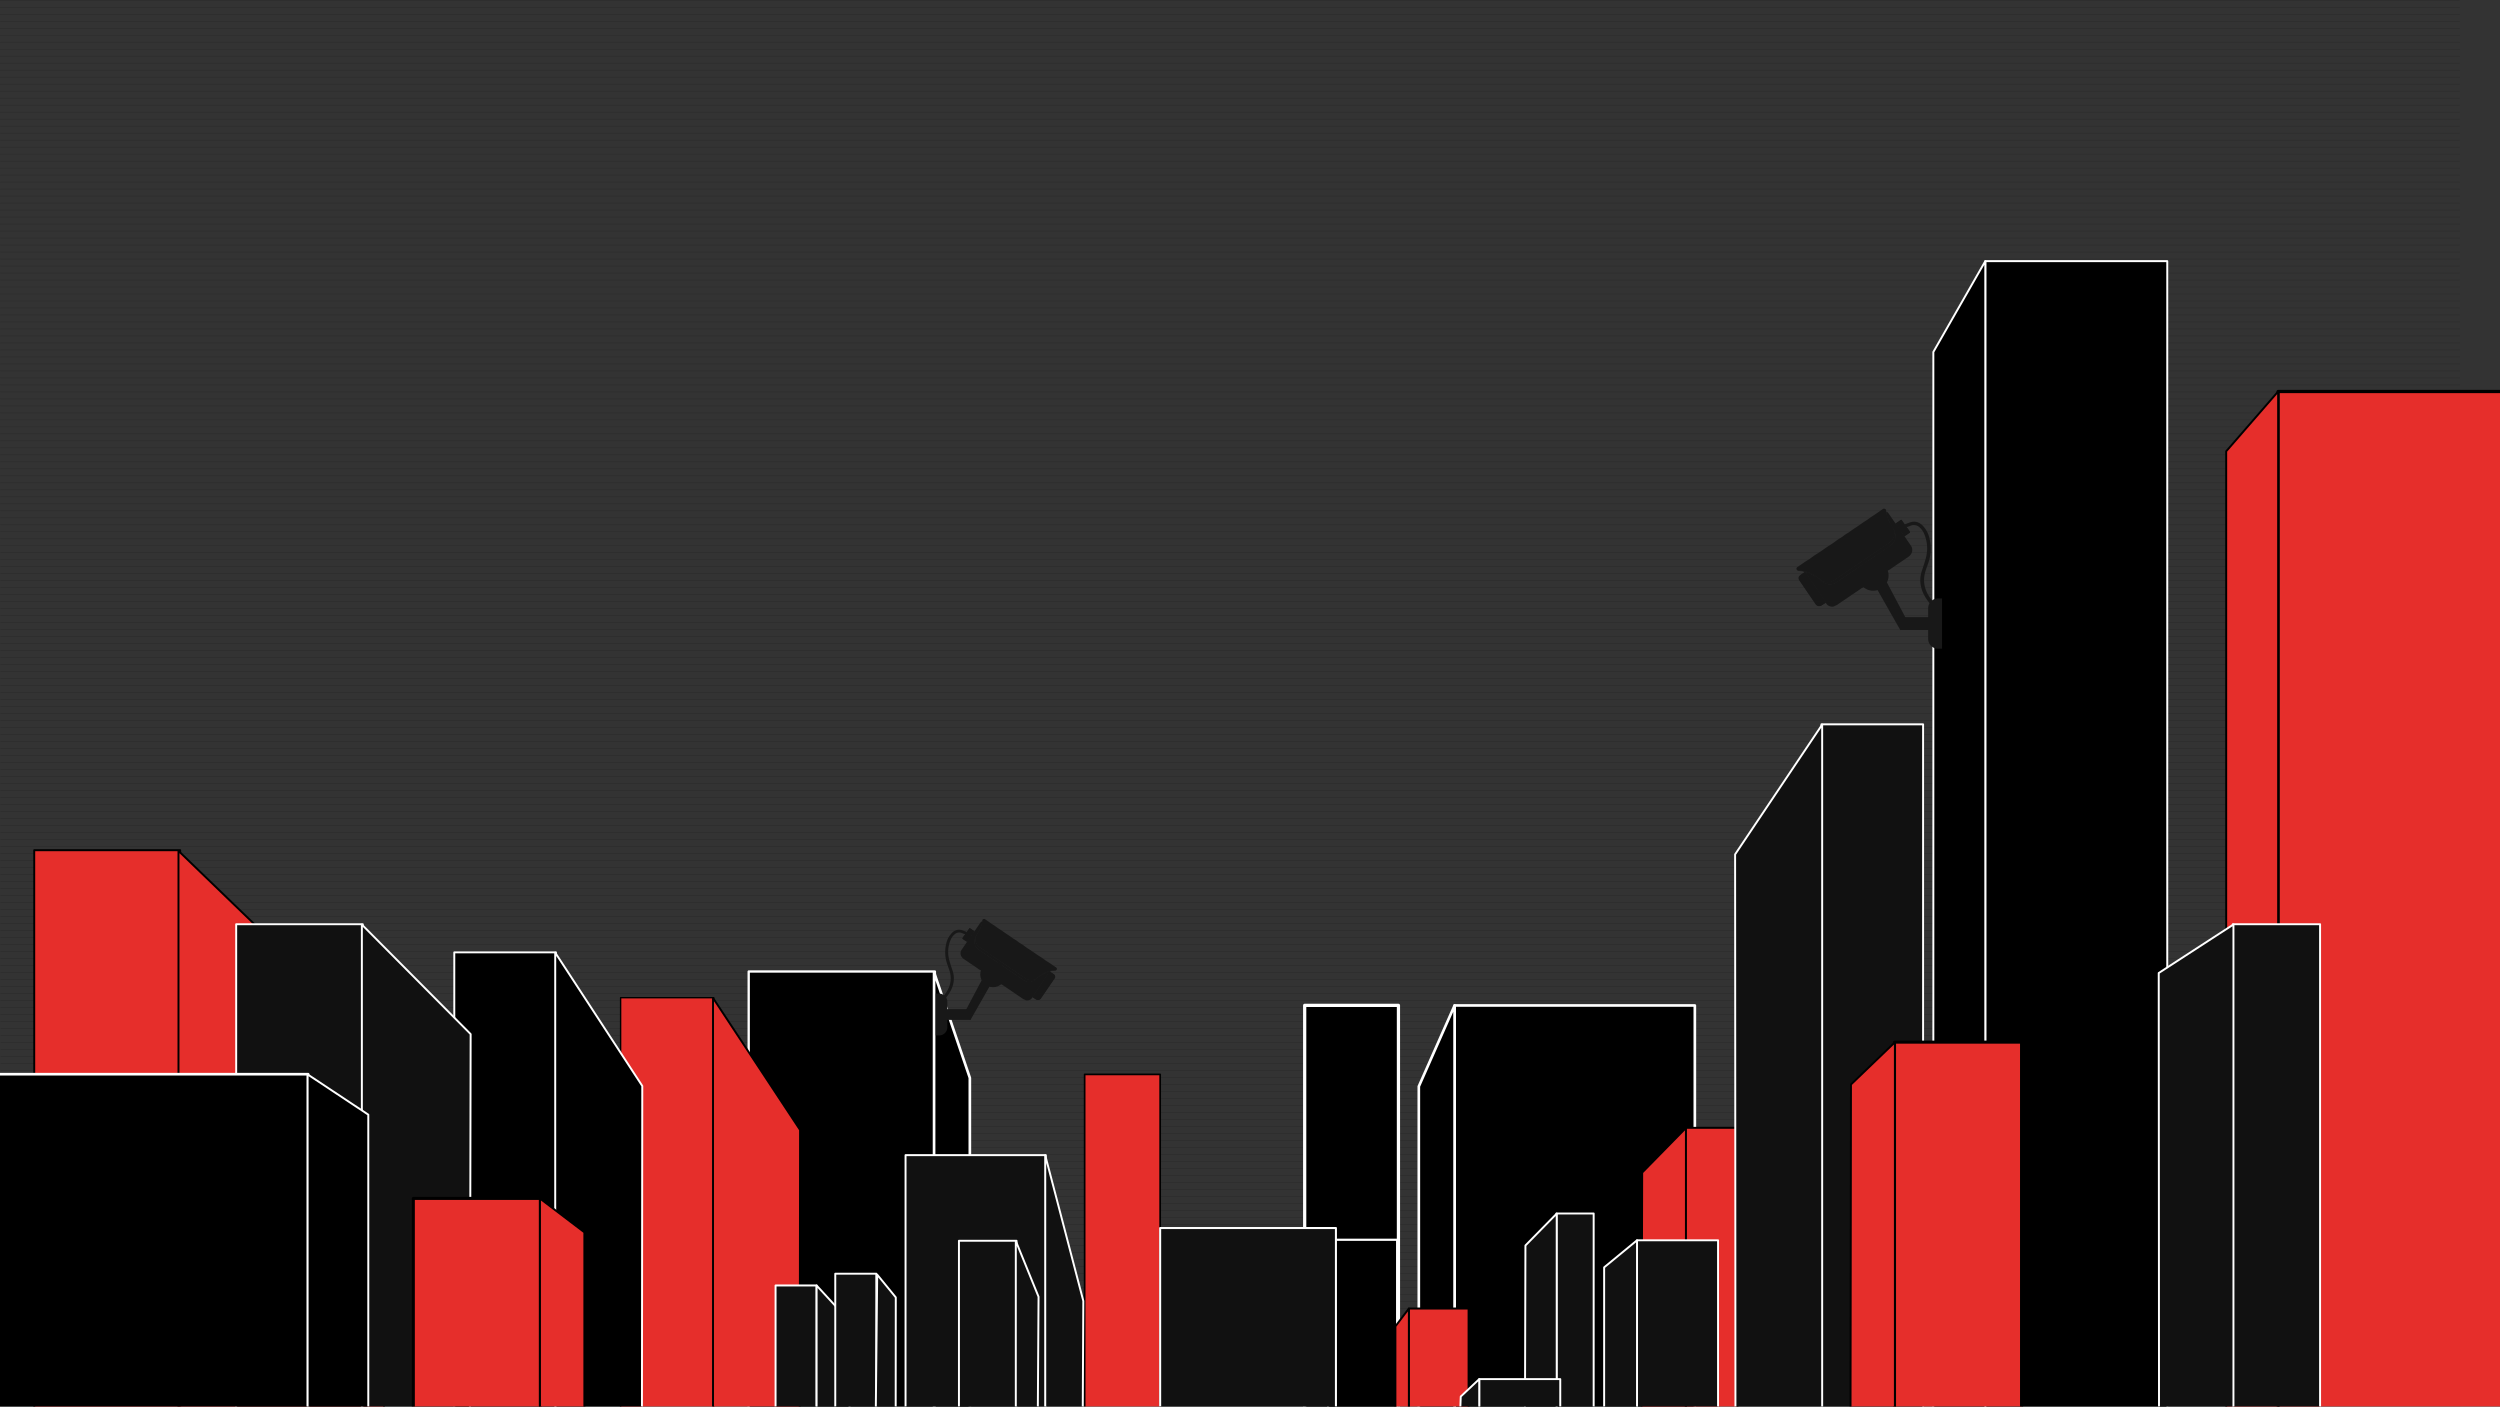 <svg xmlns="http://www.w3.org/2000/svg" xmlns:xlink="http://www.w3.org/1999/xlink" width="1920" height="1080.25" viewBox="0 0 1920 1080.25">
  <rect x="0" y="0" width="1920" height="1080.25" fill="#333333" stroke="none"/>
  <defs>
    <clipPath id="clip-path">
      <rect id="Rectangle_73" data-name="Rectangle 73" width="1920" height="899" transform="translate(0 181)" fill="#fff" stroke="#707070" stroke-width="1"/>
    </clipPath>
    <clipPath id="clip-path-2">
      <rect id="Rectangle_72" data-name="Rectangle 72" width="2096" height="1080" transform="translate(0.67 -296.582)" fill="none"/>
    </clipPath>
  </defs>
  <g id="background_avec_lignes" transform="translate(0 0.125)">
    <g id="Groupe_214" data-name="Groupe 214" transform="translate(0 -0.13)" opacity="0.29">
      <g id="Groupe_12" data-name="Groupe 12" transform="translate(0 0.13)">
        <line id="Ligne_12" data-name="Ligne 12" x2="1889" fill="none" stroke="#000" stroke-miterlimit="10" stroke-width="0.25"/>
      </g>
      <g id="Groupe_13" data-name="Groupe 13" transform="translate(0 5.5)">
        <line id="Ligne_13" data-name="Ligne 13" x2="1889.138" fill="none" stroke="#000" stroke-miterlimit="10" stroke-width="0.25"/>
      </g>
      <g id="Groupe_14" data-name="Groupe 14" transform="translate(0 10.87)">
        <line id="Ligne_14" data-name="Ligne 14" x2="1889.148" fill="none" stroke="#000" stroke-miterlimit="10" stroke-width="0.25"/>
      </g>
      <g id="Groupe_15" data-name="Groupe 15" transform="translate(0.01 16.24)">
        <line id="Ligne_15" data-name="Ligne 15" x2="1889.138" fill="none" stroke="#000" stroke-miterlimit="10" stroke-width="0.25"/>
      </g>
      <g id="Groupe_16" data-name="Groupe 16" transform="translate(0.01 21.62)">
        <line id="Ligne_16" data-name="Ligne 16" x2="1889.138" fill="none" stroke="#000" stroke-miterlimit="10" stroke-width="0.25"/>
      </g>
      <g id="Groupe_17" data-name="Groupe 17" transform="translate(0.01 26.99)">
        <line id="Ligne_17" data-name="Ligne 17" x2="1889.138" fill="none" stroke="#000" stroke-miterlimit="10" stroke-width="0.25"/>
      </g>
      <g id="Groupe_18" data-name="Groupe 18" transform="translate(0.01 32.36)">
        <line id="Ligne_18" data-name="Ligne 18" x2="1889.138" fill="none" stroke="#000" stroke-miterlimit="10" stroke-width="0.25"/>
      </g>
      <g id="Groupe_19" data-name="Groupe 19" transform="translate(0.02 37.74)">
        <line id="Ligne_19" data-name="Ligne 19" x2="1889.138" fill="none" stroke="#000" stroke-miterlimit="10" stroke-width="0.25"/>
      </g>
      <g id="Groupe_20" data-name="Groupe 20" transform="translate(0.02 43.11)">
        <line id="Ligne_20" data-name="Ligne 20" x2="1889.138" fill="none" stroke="#000" stroke-miterlimit="10" stroke-width="0.25"/>
      </g>
      <g id="Groupe_21" data-name="Groupe 21" transform="translate(0.02 48.48)">
        <line id="Ligne_21" data-name="Ligne 21" x2="1889.138" fill="none" stroke="#000" stroke-miterlimit="10" stroke-width="0.25"/>
      </g>
      <g id="Groupe_22" data-name="Groupe 22" transform="translate(0.02 53.86)">
        <line id="Ligne_22" data-name="Ligne 22" x2="1889.138" fill="none" stroke="#000" stroke-miterlimit="10" stroke-width="0.25"/>
      </g>
      <g id="Groupe_23" data-name="Groupe 23" transform="translate(0.03 59.23)">
        <line id="Ligne_23" data-name="Ligne 23" x2="1889.138" fill="none" stroke="#000" stroke-miterlimit="10" stroke-width="0.25"/>
      </g>
      <g id="Groupe_24" data-name="Groupe 24" transform="translate(0.03 64.6)">
        <line id="Ligne_24" data-name="Ligne 24" x2="1889.138" fill="none" stroke="#000" stroke-miterlimit="10" stroke-width="0.25"/>
      </g>
      <g id="Groupe_25" data-name="Groupe 25" transform="translate(0.03 69.98)">
        <line id="Ligne_25" data-name="Ligne 25" x2="1889.138" fill="none" stroke="#000" stroke-miterlimit="10" stroke-width="0.25"/>
      </g>
      <g id="Groupe_26" data-name="Groupe 26" transform="translate(0.03 75.35)">
        <line id="Ligne_26" data-name="Ligne 26" x2="1889.138" fill="none" stroke="#000" stroke-miterlimit="10" stroke-width="0.25"/>
      </g>
      <g id="Groupe_27" data-name="Groupe 27" transform="translate(0.04 80.72)">
        <line id="Ligne_27" data-name="Ligne 27" x2="1889.138" fill="none" stroke="#000" stroke-miterlimit="10" stroke-width="0.25"/>
      </g>
      <g id="Groupe_28" data-name="Groupe 28" transform="translate(0.04 86.1)">
        <line id="Ligne_28" data-name="Ligne 28" x2="1889.138" fill="none" stroke="#000" stroke-miterlimit="10" stroke-width="0.25"/>
      </g>
      <g id="Groupe_29" data-name="Groupe 29" transform="translate(0.04 91.47)">
        <line id="Ligne_29" data-name="Ligne 29" x2="1889.138" fill="none" stroke="#000" stroke-miterlimit="10" stroke-width="0.25"/>
      </g>
      <g id="Groupe_30" data-name="Groupe 30" transform="translate(0.04 96.84)">
        <line id="Ligne_30" data-name="Ligne 30" x2="1889.138" fill="none" stroke="#000" stroke-miterlimit="10" stroke-width="0.25"/>
      </g>
      <g id="Groupe_31" data-name="Groupe 31" transform="translate(0.05 102.21)">
        <line id="Ligne_31" data-name="Ligne 31" x2="1889.138" fill="none" stroke="#000" stroke-miterlimit="10" stroke-width="0.25"/>
      </g>
      <g id="Groupe_32" data-name="Groupe 32" transform="translate(0.05 107.59)">
        <line id="Ligne_32" data-name="Ligne 32" x2="1889.138" fill="none" stroke="#000" stroke-miterlimit="10" stroke-width="0.25"/>
      </g>
      <g id="Groupe_33" data-name="Groupe 33" transform="translate(0.05 112.96)">
        <line id="Ligne_33" data-name="Ligne 33" x2="1889.138" fill="none" stroke="#000" stroke-miterlimit="10" stroke-width="0.25"/>
      </g>
      <g id="Groupe_34" data-name="Groupe 34" transform="translate(0.05 118.33)">
        <line id="Ligne_34" data-name="Ligne 34" x2="1889.138" fill="none" stroke="#000" stroke-miterlimit="10" stroke-width="0.25"/>
      </g>
      <g id="Groupe_35" data-name="Groupe 35" transform="translate(0.06 123.71)">
        <line id="Ligne_35" data-name="Ligne 35" x2="1889.138" fill="none" stroke="#000" stroke-miterlimit="10" stroke-width="0.25"/>
      </g>
      <g id="Groupe_36" data-name="Groupe 36" transform="translate(0.06 129.08)">
        <line id="Ligne_36" data-name="Ligne 36" x2="1889.138" fill="none" stroke="#000" stroke-miterlimit="10" stroke-width="0.25"/>
      </g>
      <g id="Groupe_37" data-name="Groupe 37" transform="translate(0.06 134.45)">
        <line id="Ligne_37" data-name="Ligne 37" x2="1889.138" fill="none" stroke="#000" stroke-miterlimit="10" stroke-width="0.25"/>
      </g>
      <g id="Groupe_38" data-name="Groupe 38" transform="translate(0.06 139.83)">
        <line id="Ligne_38" data-name="Ligne 38" x2="1889.138" fill="none" stroke="#000" stroke-miterlimit="10" stroke-width="0.25"/>
      </g>
      <g id="Groupe_39" data-name="Groupe 39" transform="translate(0.07 145.2)">
        <line id="Ligne_39" data-name="Ligne 39" x2="1889.138" fill="none" stroke="#000" stroke-miterlimit="10" stroke-width="0.25"/>
      </g>
      <g id="Groupe_40" data-name="Groupe 40" transform="translate(0.07 150.57)">
        <line id="Ligne_40" data-name="Ligne 40" x2="1889.138" fill="none" stroke="#000" stroke-miterlimit="10" stroke-width="0.25"/>
      </g>
      <g id="Groupe_41" data-name="Groupe 41" transform="translate(0.07 155.95)">
        <line id="Ligne_41" data-name="Ligne 41" x2="1889.138" fill="none" stroke="#000" stroke-miterlimit="10" stroke-width="0.25"/>
      </g>
      <g id="Groupe_42" data-name="Groupe 42" transform="translate(0.07 161.32)">
        <line id="Ligne_42" data-name="Ligne 42" x2="1889.138" fill="none" stroke="#000" stroke-miterlimit="10" stroke-width="0.25"/>
      </g>
      <g id="Groupe_43" data-name="Groupe 43" transform="translate(0.08 166.69)">
        <line id="Ligne_43" data-name="Ligne 43" x2="1889.138" fill="none" stroke="#000" stroke-miterlimit="10" stroke-width="0.25"/>
      </g>
      <g id="Groupe_44" data-name="Groupe 44" transform="translate(0.08 172.07)">
        <line id="Ligne_44" data-name="Ligne 44" x2="1889.138" fill="none" stroke="#000" stroke-miterlimit="10" stroke-width="0.25"/>
      </g>
      <g id="Groupe_45" data-name="Groupe 45" transform="translate(0.08 177.44)">
        <line id="Ligne_45" data-name="Ligne 45" x2="1889.138" fill="none" stroke="#000" stroke-miterlimit="10" stroke-width="0.25"/>
      </g>
      <g id="Groupe_46" data-name="Groupe 46" transform="translate(0.08 182.81)">
        <line id="Ligne_46" data-name="Ligne 46" x2="1889.138" fill="none" stroke="#000" stroke-miterlimit="10" stroke-width="0.25"/>
      </g>
      <g id="Groupe_47" data-name="Groupe 47" transform="translate(0.09 188.18)">
        <line id="Ligne_47" data-name="Ligne 47" x2="1889.138" fill="none" stroke="#000" stroke-miterlimit="10" stroke-width="0.25"/>
      </g>
      <g id="Groupe_48" data-name="Groupe 48" transform="translate(0.09 193.56)">
        <line id="Ligne_48" data-name="Ligne 48" x2="1889.138" fill="none" stroke="#000" stroke-miterlimit="10" stroke-width="0.25"/>
      </g>
      <g id="Groupe_49" data-name="Groupe 49" transform="translate(0.09 198.93)">
        <line id="Ligne_49" data-name="Ligne 49" x2="1889.138" fill="none" stroke="#000" stroke-miterlimit="10" stroke-width="0.25"/>
      </g>
      <g id="Groupe_50" data-name="Groupe 50" transform="translate(0.09 204.3)">
        <line id="Ligne_50" data-name="Ligne 50" x2="1889.138" fill="none" stroke="#000" stroke-miterlimit="10" stroke-width="0.25"/>
      </g>
      <g id="Groupe_51" data-name="Groupe 51" transform="translate(0.1 209.68)">
        <line id="Ligne_51" data-name="Ligne 51" x2="1889.138" fill="none" stroke="#000" stroke-miterlimit="10" stroke-width="0.25"/>
      </g>
      <g id="Groupe_52" data-name="Groupe 52" transform="translate(0.1 215.05)">
        <line id="Ligne_52" data-name="Ligne 52" x2="1889.138" fill="none" stroke="#000" stroke-miterlimit="10" stroke-width="0.25"/>
      </g>
      <g id="Groupe_53" data-name="Groupe 53" transform="translate(0.1 220.42)">
        <line id="Ligne_53" data-name="Ligne 53" x2="1889.138" fill="none" stroke="#000" stroke-miterlimit="10" stroke-width="0.25"/>
      </g>
      <g id="Groupe_54" data-name="Groupe 54" transform="translate(0.1 225.8)">
        <line id="Ligne_54" data-name="Ligne 54" x2="1889.138" fill="none" stroke="#000" stroke-miterlimit="10" stroke-width="0.25"/>
      </g>
      <g id="Groupe_55" data-name="Groupe 55" transform="translate(0.11 231.17)">
        <line id="Ligne_55" data-name="Ligne 55" x2="1889.138" fill="none" stroke="#000" stroke-miterlimit="10" stroke-width="0.25"/>
      </g>
      <g id="Groupe_56" data-name="Groupe 56" transform="translate(0.11 236.54)">
        <line id="Ligne_56" data-name="Ligne 56" x2="1889.138" fill="none" stroke="#000" stroke-miterlimit="10" stroke-width="0.25"/>
      </g>
      <g id="Groupe_57" data-name="Groupe 57" transform="translate(0.11 241.92)">
        <line id="Ligne_57" data-name="Ligne 57" x2="1889.138" fill="none" stroke="#000" stroke-miterlimit="10" stroke-width="0.25"/>
      </g>
      <g id="Groupe_58" data-name="Groupe 58" transform="translate(0.11 247.29)">
        <line id="Ligne_58" data-name="Ligne 58" x2="1889.138" fill="none" stroke="#000" stroke-miterlimit="10" stroke-width="0.25"/>
      </g>
      <g id="Groupe_59" data-name="Groupe 59" transform="translate(0.12 252.66)">
        <line id="Ligne_59" data-name="Ligne 59" x2="1889.138" fill="none" stroke="#000" stroke-miterlimit="10" stroke-width="0.25"/>
      </g>
      <g id="Groupe_60" data-name="Groupe 60" transform="translate(0.12 258.04)">
        <line id="Ligne_60" data-name="Ligne 60" x2="1889.138" fill="none" stroke="#000" stroke-miterlimit="10" stroke-width="0.25"/>
      </g>
      <g id="Groupe_61" data-name="Groupe 61" transform="translate(0.12 263.41)">
        <line id="Ligne_61" data-name="Ligne 61" x2="1889.138" fill="none" stroke="#000" stroke-miterlimit="10" stroke-width="0.25"/>
      </g>
      <g id="Groupe_62" data-name="Groupe 62" transform="translate(0.12 268.78)">
        <line id="Ligne_62" data-name="Ligne 62" x2="1889.138" fill="none" stroke="#000" stroke-miterlimit="10" stroke-width="0.25"/>
      </g>
      <g id="Groupe_63" data-name="Groupe 63" transform="translate(0.13 274.15)">
        <line id="Ligne_63" data-name="Ligne 63" x2="1889.138" fill="none" stroke="#000" stroke-miterlimit="10" stroke-width="0.25"/>
      </g>
      <g id="Groupe_64" data-name="Groupe 64" transform="translate(0.13 279.53)">
        <line id="Ligne_64" data-name="Ligne 64" x2="1889.138" fill="none" stroke="#000" stroke-miterlimit="10" stroke-width="0.25"/>
      </g>
      <g id="Groupe_65" data-name="Groupe 65" transform="translate(0.13 284.9)">
        <line id="Ligne_65" data-name="Ligne 65" x2="1889.138" fill="none" stroke="#000" stroke-miterlimit="10" stroke-width="0.25"/>
      </g>
      <g id="Groupe_66" data-name="Groupe 66" transform="translate(0.13 290.27)">
        <line id="Ligne_66" data-name="Ligne 66" x2="1889.138" fill="none" stroke="#000" stroke-miterlimit="10" stroke-width="0.25"/>
      </g>
      <g id="Groupe_67" data-name="Groupe 67" transform="translate(0.14 295.65)">
        <line id="Ligne_67" data-name="Ligne 67" x2="1889.138" fill="none" stroke="#000" stroke-miterlimit="10" stroke-width="0.25"/>
      </g>
      <g id="Groupe_68" data-name="Groupe 68" transform="translate(0.14 301.02)">
        <line id="Ligne_68" data-name="Ligne 68" x2="1889.138" fill="none" stroke="#000" stroke-miterlimit="10" stroke-width="0.25"/>
      </g>
      <g id="Groupe_69" data-name="Groupe 69" transform="translate(0.14 306.39)">
        <line id="Ligne_69" data-name="Ligne 69" x2="1889.138" fill="none" stroke="#000" stroke-miterlimit="10" stroke-width="0.25"/>
      </g>
      <g id="Groupe_70" data-name="Groupe 70" transform="translate(0.14 311.77)">
        <line id="Ligne_70" data-name="Ligne 70" x2="1889.138" fill="none" stroke="#000" stroke-miterlimit="10" stroke-width="0.25"/>
      </g>
      <g id="Groupe_71" data-name="Groupe 71" transform="translate(0.15 317.14)">
        <line id="Ligne_71" data-name="Ligne 71" x2="1889.138" fill="none" stroke="#000" stroke-miterlimit="10" stroke-width="0.25"/>
      </g>
      <g id="Groupe_72" data-name="Groupe 72" transform="translate(0.15 322.51)">
        <line id="Ligne_72" data-name="Ligne 72" x2="1889.138" fill="none" stroke="#000" stroke-miterlimit="10" stroke-width="0.25"/>
      </g>
      <g id="Groupe_73" data-name="Groupe 73" transform="translate(0.15 327.89)">
        <line id="Ligne_73" data-name="Ligne 73" x2="1889.138" fill="none" stroke="#000" stroke-miterlimit="10" stroke-width="0.25"/>
      </g>
      <g id="Groupe_74" data-name="Groupe 74" transform="translate(0.15 333.26)">
        <line id="Ligne_74" data-name="Ligne 74" x2="1889.138" fill="none" stroke="#000" stroke-miterlimit="10" stroke-width="0.25"/>
      </g>
      <g id="Groupe_75" data-name="Groupe 75" transform="translate(0.16 338.63)">
        <line id="Ligne_75" data-name="Ligne 75" x2="1889.138" fill="none" stroke="#000" stroke-miterlimit="10" stroke-width="0.25"/>
      </g>
      <g id="Groupe_76" data-name="Groupe 76" transform="translate(0.16 344.01)">
        <line id="Ligne_76" data-name="Ligne 76" x2="1889.138" fill="none" stroke="#000" stroke-miterlimit="10" stroke-width="0.25"/>
      </g>
      <g id="Groupe_77" data-name="Groupe 77" transform="translate(0.16 349.38)">
        <line id="Ligne_77" data-name="Ligne 77" x2="1889.138" fill="none" stroke="#000" stroke-miterlimit="10" stroke-width="0.25"/>
      </g>
      <g id="Groupe_78" data-name="Groupe 78" transform="translate(0.16 354.75)">
        <line id="Ligne_78" data-name="Ligne 78" x2="1889.138" fill="none" stroke="#000" stroke-miterlimit="10" stroke-width="0.25"/>
      </g>
      <g id="Groupe_79" data-name="Groupe 79" transform="translate(0.17 360.13)">
        <line id="Ligne_79" data-name="Ligne 79" x2="1889.138" fill="none" stroke="#000" stroke-miterlimit="10" stroke-width="0.25"/>
      </g>
      <g id="Groupe_80" data-name="Groupe 80" transform="translate(0.17 365.5)">
        <line id="Ligne_80" data-name="Ligne 80" x2="1889.138" fill="none" stroke="#000" stroke-miterlimit="10" stroke-width="0.25"/>
      </g>
      <g id="Groupe_81" data-name="Groupe 81" transform="translate(0.17 370.87)">
        <line id="Ligne_81" data-name="Ligne 81" x2="1889.138" fill="none" stroke="#000" stroke-miterlimit="10" stroke-width="0.25"/>
      </g>
      <g id="Groupe_82" data-name="Groupe 82" transform="translate(0.17 376.24)">
        <line id="Ligne_82" data-name="Ligne 82" x2="1889.138" fill="none" stroke="#000" stroke-miterlimit="10" stroke-width="0.25"/>
      </g>
      <g id="Groupe_83" data-name="Groupe 83" transform="translate(0.18 381.62)">
        <line id="Ligne_83" data-name="Ligne 83" x2="1889.138" fill="none" stroke="#000" stroke-miterlimit="10" stroke-width="0.25"/>
      </g>
      <g id="Groupe_84" data-name="Groupe 84" transform="translate(0.18 386.99)">
        <line id="Ligne_84" data-name="Ligne 84" x2="1889.138" fill="none" stroke="#000" stroke-miterlimit="10" stroke-width="0.25"/>
      </g>
      <g id="Groupe_85" data-name="Groupe 85" transform="translate(0.18 392.36)">
        <line id="Ligne_85" data-name="Ligne 85" x2="1889.138" fill="none" stroke="#000" stroke-miterlimit="10" stroke-width="0.25"/>
      </g>
      <g id="Groupe_86" data-name="Groupe 86" transform="translate(0.18 397.74)">
        <line id="Ligne_86" data-name="Ligne 86" x2="1889.138" fill="none" stroke="#000" stroke-miterlimit="10" stroke-width="0.25"/>
      </g>
      <g id="Groupe_87" data-name="Groupe 87" transform="translate(0.19 403.11)">
        <line id="Ligne_87" data-name="Ligne 87" x2="1889.138" fill="none" stroke="#000" stroke-miterlimit="10" stroke-width="0.25"/>
      </g>
      <g id="Groupe_88" data-name="Groupe 88" transform="translate(0.19 408.48)">
        <line id="Ligne_88" data-name="Ligne 88" x2="1889.138" fill="none" stroke="#000" stroke-miterlimit="10" stroke-width="0.25"/>
      </g>
      <g id="Groupe_89" data-name="Groupe 89" transform="translate(0.19 413.86)">
        <line id="Ligne_89" data-name="Ligne 89" x2="1889.138" fill="none" stroke="#000" stroke-miterlimit="10" stroke-width="0.25"/>
      </g>
      <g id="Groupe_90" data-name="Groupe 90" transform="translate(0.19 419.23)">
        <line id="Ligne_90" data-name="Ligne 90" x2="1889.138" fill="none" stroke="#000" stroke-miterlimit="10" stroke-width="0.25"/>
      </g>
      <g id="Groupe_91" data-name="Groupe 91" transform="translate(0.2 424.6)">
        <line id="Ligne_91" data-name="Ligne 91" x2="1889.138" fill="none" stroke="#000" stroke-miterlimit="10" stroke-width="0.25"/>
      </g>
      <g id="Groupe_92" data-name="Groupe 92" transform="translate(0.2 429.98)">
        <line id="Ligne_92" data-name="Ligne 92" x2="1889.138" fill="none" stroke="#000" stroke-miterlimit="10" stroke-width="0.25"/>
      </g>
      <g id="Groupe_93" data-name="Groupe 93" transform="translate(0.2 435.35)">
        <line id="Ligne_93" data-name="Ligne 93" x2="1889.138" fill="none" stroke="#000" stroke-miterlimit="10" stroke-width="0.25"/>
      </g>
      <g id="Groupe_94" data-name="Groupe 94" transform="translate(0.2 440.72)">
        <line id="Ligne_94" data-name="Ligne 94" x2="1889.138" fill="none" stroke="#000" stroke-miterlimit="10" stroke-width="0.25"/>
      </g>
      <g id="Groupe_95" data-name="Groupe 95" transform="translate(0.21 446.1)">
        <line id="Ligne_95" data-name="Ligne 95" x2="1889.138" fill="none" stroke="#000" stroke-miterlimit="10" stroke-width="0.25"/>
      </g>
      <g id="Groupe_96" data-name="Groupe 96" transform="translate(0.21 451.47)">
        <line id="Ligne_96" data-name="Ligne 96" x2="1889.138" fill="none" stroke="#000" stroke-miterlimit="10" stroke-width="0.25"/>
      </g>
      <g id="Groupe_97" data-name="Groupe 97" transform="translate(0.21 456.84)">
        <line id="Ligne_97" data-name="Ligne 97" x2="1889.138" fill="none" stroke="#000" stroke-miterlimit="10" stroke-width="0.25"/>
      </g>
      <g id="Groupe_98" data-name="Groupe 98" transform="translate(0.21 462.21)">
        <line id="Ligne_98" data-name="Ligne 98" x2="1889.138" fill="none" stroke="#000" stroke-miterlimit="10" stroke-width="0.25"/>
      </g>
      <g id="Groupe_99" data-name="Groupe 99" transform="translate(0.22 467.59)">
        <line id="Ligne_99" data-name="Ligne 99" x2="1889.138" fill="none" stroke="#000" stroke-miterlimit="10" stroke-width="0.25"/>
      </g>
      <g id="Groupe_100" data-name="Groupe 100" transform="translate(0.22 472.96)">
        <line id="Ligne_100" data-name="Ligne 100" x2="1889.138" fill="none" stroke="#000" stroke-miterlimit="10" stroke-width="0.25"/>
      </g>
      <g id="Groupe_101" data-name="Groupe 101" transform="translate(0.22 478.33)">
        <line id="Ligne_101" data-name="Ligne 101" x2="1889.138" fill="none" stroke="#000" stroke-miterlimit="10" stroke-width="0.25"/>
      </g>
      <g id="Groupe_102" data-name="Groupe 102" transform="translate(0.22 483.71)">
        <line id="Ligne_102" data-name="Ligne 102" x2="1889.138" fill="none" stroke="#000" stroke-miterlimit="10" stroke-width="0.25"/>
      </g>
      <g id="Groupe_103" data-name="Groupe 103" transform="translate(0.23 489.08)">
        <line id="Ligne_103" data-name="Ligne 103" x2="1889.138" fill="none" stroke="#000" stroke-miterlimit="10" stroke-width="0.25"/>
      </g>
      <g id="Groupe_104" data-name="Groupe 104" transform="translate(0.23 494.45)">
        <line id="Ligne_104" data-name="Ligne 104" x2="1889.138" fill="none" stroke="#000" stroke-miterlimit="10" stroke-width="0.25"/>
      </g>
      <g id="Groupe_105" data-name="Groupe 105" transform="translate(0.23 499.83)">
        <line id="Ligne_105" data-name="Ligne 105" x2="1889.138" fill="none" stroke="#000" stroke-miterlimit="10" stroke-width="0.25"/>
      </g>
      <g id="Groupe_106" data-name="Groupe 106" transform="translate(0.23 505.2)">
        <line id="Ligne_106" data-name="Ligne 106" x2="1889.138" fill="none" stroke="#000" stroke-miterlimit="10" stroke-width="0.25"/>
      </g>
      <g id="Groupe_107" data-name="Groupe 107" transform="translate(0.24 510.57)">
        <line id="Ligne_107" data-name="Ligne 107" x2="1889.138" fill="none" stroke="#000" stroke-miterlimit="10" stroke-width="0.25"/>
      </g>
      <g id="Groupe_108" data-name="Groupe 108" transform="translate(0.24 515.95)">
        <line id="Ligne_108" data-name="Ligne 108" x2="1889.138" fill="none" stroke="#000" stroke-miterlimit="10" stroke-width="0.25"/>
      </g>
      <g id="Groupe_109" data-name="Groupe 109" transform="translate(0.24 521.32)">
        <line id="Ligne_109" data-name="Ligne 109" x2="1889.138" fill="none" stroke="#000" stroke-miterlimit="10" stroke-width="0.25"/>
      </g>
      <g id="Groupe_110" data-name="Groupe 110" transform="translate(0.24 526.69)">
        <line id="Ligne_110" data-name="Ligne 110" x2="1889.138" fill="none" stroke="#000" stroke-miterlimit="10" stroke-width="0.25"/>
      </g>
      <g id="Groupe_111" data-name="Groupe 111" transform="translate(0.25 532.07)">
        <line id="Ligne_111" data-name="Ligne 111" x2="1889.138" fill="none" stroke="#000" stroke-miterlimit="10" stroke-width="0.25"/>
      </g>
      <g id="Groupe_112" data-name="Groupe 112" transform="translate(0.25 537.44)">
        <line id="Ligne_112" data-name="Ligne 112" x2="1889.138" fill="none" stroke="#000" stroke-miterlimit="10" stroke-width="0.25"/>
      </g>
      <g id="Groupe_113" data-name="Groupe 113" transform="translate(0.25 542.81)">
        <line id="Ligne_113" data-name="Ligne 113" x2="1889.138" fill="none" stroke="#000" stroke-miterlimit="10" stroke-width="0.25"/>
      </g>
      <g id="Groupe_114" data-name="Groupe 114" transform="translate(0.25 548.18)">
        <line id="Ligne_114" data-name="Ligne 114" x2="1889.138" fill="none" stroke="#000" stroke-miterlimit="10" stroke-width="0.25"/>
      </g>
      <g id="Groupe_115" data-name="Groupe 115" transform="translate(0.26 553.56)">
        <line id="Ligne_115" data-name="Ligne 115" x2="1889.138" fill="none" stroke="#000" stroke-miterlimit="10" stroke-width="0.25"/>
      </g>
      <g id="Groupe_116" data-name="Groupe 116" transform="translate(0.26 558.93)">
        <line id="Ligne_116" data-name="Ligne 116" x2="1889.138" fill="none" stroke="#000" stroke-miterlimit="10" stroke-width="0.25"/>
      </g>
      <g id="Groupe_117" data-name="Groupe 117" transform="translate(0.26 564.3)">
        <line id="Ligne_117" data-name="Ligne 117" x2="1889.138" fill="none" stroke="#000" stroke-miterlimit="10" stroke-width="0.25"/>
      </g>
      <g id="Groupe_118" data-name="Groupe 118" transform="translate(0.26 569.68)">
        <line id="Ligne_118" data-name="Ligne 118" x2="1889.138" fill="none" stroke="#000" stroke-miterlimit="10" stroke-width="0.25"/>
      </g>
      <g id="Groupe_119" data-name="Groupe 119" transform="translate(0.27 575.05)">
        <line id="Ligne_119" data-name="Ligne 119" x2="1889.138" fill="none" stroke="#000" stroke-miterlimit="10" stroke-width="0.25"/>
      </g>
      <g id="Groupe_120" data-name="Groupe 120" transform="translate(0.27 580.42)">
        <line id="Ligne_120" data-name="Ligne 120" x2="1889.138" fill="none" stroke="#000" stroke-miterlimit="10" stroke-width="0.25"/>
      </g>
      <g id="Groupe_121" data-name="Groupe 121" transform="translate(0.27 585.8)">
        <line id="Ligne_121" data-name="Ligne 121" x2="1889.138" fill="none" stroke="#000" stroke-miterlimit="10" stroke-width="0.25"/>
      </g>
      <g id="Groupe_122" data-name="Groupe 122" transform="translate(0.27 591.17)">
        <line id="Ligne_122" data-name="Ligne 122" x2="1889.138" fill="none" stroke="#000" stroke-miterlimit="10" stroke-width="0.25"/>
      </g>
      <g id="Groupe_123" data-name="Groupe 123" transform="translate(0.28 596.54)">
        <line id="Ligne_123" data-name="Ligne 123" x2="1889.138" fill="none" stroke="#000" stroke-miterlimit="10" stroke-width="0.25"/>
      </g>
      <g id="Groupe_124" data-name="Groupe 124" transform="translate(0.28 601.92)">
        <line id="Ligne_124" data-name="Ligne 124" x2="1889.138" fill="none" stroke="#000" stroke-miterlimit="10" stroke-width="0.25"/>
      </g>
      <g id="Groupe_125" data-name="Groupe 125" transform="translate(0.28 607.29)">
        <line id="Ligne_125" data-name="Ligne 125" x2="1889.138" fill="none" stroke="#000" stroke-miterlimit="10" stroke-width="0.25"/>
      </g>
      <g id="Groupe_126" data-name="Groupe 126" transform="translate(0.28 612.66)">
        <line id="Ligne_126" data-name="Ligne 126" x2="1889.138" fill="none" stroke="#000" stroke-miterlimit="10" stroke-width="0.25"/>
      </g>
      <g id="Groupe_127" data-name="Groupe 127" transform="translate(0.29 618.04)">
        <line id="Ligne_127" data-name="Ligne 127" x2="1889.138" fill="none" stroke="#000" stroke-miterlimit="10" stroke-width="0.25"/>
      </g>
      <g id="Groupe_128" data-name="Groupe 128" transform="translate(0.29 623.41)">
        <line id="Ligne_128" data-name="Ligne 128" x2="1889.138" fill="none" stroke="#000" stroke-miterlimit="10" stroke-width="0.25"/>
      </g>
      <g id="Groupe_129" data-name="Groupe 129" transform="translate(0.29 628.78)">
        <line id="Ligne_129" data-name="Ligne 129" x2="1889.138" fill="none" stroke="#000" stroke-miterlimit="10" stroke-width="0.25"/>
      </g>
      <g id="Groupe_130" data-name="Groupe 130" transform="translate(0.29 634.15)">
        <line id="Ligne_130" data-name="Ligne 130" x2="1889.138" fill="none" stroke="#000" stroke-miterlimit="10" stroke-width="0.25"/>
      </g>
      <g id="Groupe_131" data-name="Groupe 131" transform="translate(0.3 639.53)">
        <line id="Ligne_131" data-name="Ligne 131" x2="1889.138" fill="none" stroke="#000" stroke-miterlimit="10" stroke-width="0.25"/>
      </g>
      <g id="Groupe_132" data-name="Groupe 132" transform="translate(0.3 644.9)">
        <line id="Ligne_132" data-name="Ligne 132" x2="1889.138" fill="none" stroke="#000" stroke-miterlimit="10" stroke-width="0.25"/>
      </g>
      <g id="Groupe_133" data-name="Groupe 133" transform="translate(0.3 650.27)">
        <line id="Ligne_133" data-name="Ligne 133" x2="1889.138" fill="none" stroke="#000" stroke-miterlimit="10" stroke-width="0.25"/>
      </g>
      <g id="Groupe_134" data-name="Groupe 134" transform="translate(0.3 655.65)">
        <line id="Ligne_134" data-name="Ligne 134" x2="1889.138" fill="none" stroke="#000" stroke-miterlimit="10" stroke-width="0.25"/>
      </g>
      <g id="Groupe_135" data-name="Groupe 135" transform="translate(0.31 661.02)">
        <line id="Ligne_135" data-name="Ligne 135" x2="1889.138" fill="none" stroke="#000" stroke-miterlimit="10" stroke-width="0.25"/>
      </g>
      <g id="Groupe_136" data-name="Groupe 136" transform="translate(0.31 666.39)">
        <line id="Ligne_136" data-name="Ligne 136" x2="1889.138" fill="none" stroke="#000" stroke-miterlimit="10" stroke-width="0.25"/>
      </g>
      <g id="Groupe_137" data-name="Groupe 137" transform="translate(0.31 671.77)">
        <line id="Ligne_137" data-name="Ligne 137" x2="1889.138" fill="none" stroke="#000" stroke-miterlimit="10" stroke-width="0.25"/>
      </g>
      <g id="Groupe_138" data-name="Groupe 138" transform="translate(0.31 677.14)">
        <line id="Ligne_138" data-name="Ligne 138" x2="1889.138" fill="none" stroke="#000" stroke-miterlimit="10" stroke-width="0.25"/>
      </g>
      <g id="Groupe_139" data-name="Groupe 139" transform="translate(0.32 682.51)">
        <line id="Ligne_139" data-name="Ligne 139" x2="1889.138" fill="none" stroke="#000" stroke-miterlimit="10" stroke-width="0.25"/>
      </g>
      <g id="Groupe_140" data-name="Groupe 140" transform="translate(0.32 687.89)">
        <line id="Ligne_140" data-name="Ligne 140" x2="1889.138" fill="none" stroke="#000" stroke-miterlimit="10" stroke-width="0.25"/>
      </g>
      <g id="Groupe_141" data-name="Groupe 141" transform="translate(0.32 693.26)">
        <line id="Ligne_141" data-name="Ligne 141" x2="1889.138" fill="none" stroke="#000" stroke-miterlimit="10" stroke-width="0.25"/>
      </g>
      <g id="Groupe_142" data-name="Groupe 142" transform="translate(0.32 698.63)">
        <line id="Ligne_142" data-name="Ligne 142" x2="1889.138" fill="none" stroke="#000" stroke-miterlimit="10" stroke-width="0.25"/>
      </g>
      <g id="Groupe_143" data-name="Groupe 143" transform="translate(0.33 704.01)">
        <line id="Ligne_143" data-name="Ligne 143" x2="1889.138" fill="none" stroke="#000" stroke-miterlimit="10" stroke-width="0.25"/>
      </g>
      <g id="Groupe_144" data-name="Groupe 144" transform="translate(0.33 709.38)">
        <line id="Ligne_144" data-name="Ligne 144" x2="1889.138" fill="none" stroke="#000" stroke-miterlimit="10" stroke-width="0.25"/>
      </g>
      <g id="Groupe_145" data-name="Groupe 145" transform="translate(0.33 714.75)">
        <line id="Ligne_145" data-name="Ligne 145" x2="1889.138" fill="none" stroke="#000" stroke-miterlimit="10" stroke-width="0.25"/>
      </g>
      <g id="Groupe_146" data-name="Groupe 146" transform="translate(0.33 720.13)">
        <line id="Ligne_146" data-name="Ligne 146" x2="1889.138" fill="none" stroke="#000" stroke-miterlimit="10" stroke-width="0.25"/>
      </g>
      <g id="Groupe_147" data-name="Groupe 147" transform="translate(0.34 725.5)">
        <line id="Ligne_147" data-name="Ligne 147" x2="1889.138" fill="none" stroke="#000" stroke-miterlimit="10" stroke-width="0.25"/>
      </g>
      <g id="Groupe_148" data-name="Groupe 148" transform="translate(0.34 730.87)">
        <line id="Ligne_148" data-name="Ligne 148" x2="1889.138" fill="none" stroke="#000" stroke-miterlimit="10" stroke-width="0.25"/>
      </g>
      <g id="Groupe_149" data-name="Groupe 149" transform="translate(0.34 736.24)">
        <line id="Ligne_149" data-name="Ligne 149" x2="1889.138" fill="none" stroke="#000" stroke-miterlimit="10" stroke-width="0.25"/>
      </g>
      <g id="Groupe_150" data-name="Groupe 150" transform="translate(0.34 741.62)">
        <line id="Ligne_150" data-name="Ligne 150" x2="1889.138" fill="none" stroke="#000" stroke-miterlimit="10" stroke-width="0.25"/>
      </g>
      <g id="Groupe_151" data-name="Groupe 151" transform="translate(0.35 746.99)">
        <line id="Ligne_151" data-name="Ligne 151" x2="1889.138" fill="none" stroke="#000" stroke-miterlimit="10" stroke-width="0.25"/>
      </g>
      <g id="Groupe_152" data-name="Groupe 152" transform="translate(0.35 752.36)">
        <line id="Ligne_152" data-name="Ligne 152" x2="1889.138" fill="none" stroke="#000" stroke-miterlimit="10" stroke-width="0.25"/>
      </g>
      <g id="Groupe_153" data-name="Groupe 153" transform="translate(0.35 757.74)">
        <line id="Ligne_153" data-name="Ligne 153" x2="1889.138" fill="none" stroke="#000" stroke-miterlimit="10" stroke-width="0.25"/>
      </g>
      <g id="Groupe_154" data-name="Groupe 154" transform="translate(0.35 763.11)">
        <line id="Ligne_154" data-name="Ligne 154" x2="1889.138" fill="none" stroke="#000" stroke-miterlimit="10" stroke-width="0.25"/>
      </g>
      <g id="Groupe_155" data-name="Groupe 155" transform="translate(0.36 768.48)">
        <line id="Ligne_155" data-name="Ligne 155" x2="1889.138" fill="none" stroke="#000" stroke-miterlimit="10" stroke-width="0.25"/>
      </g>
      <g id="Groupe_156" data-name="Groupe 156" transform="translate(0.36 773.86)">
        <line id="Ligne_156" data-name="Ligne 156" x2="1889.138" fill="none" stroke="#000" stroke-miterlimit="10" stroke-width="0.25"/>
      </g>
      <g id="Groupe_157" data-name="Groupe 157" transform="translate(0.36 779.23)">
        <line id="Ligne_157" data-name="Ligne 157" x2="1889.138" fill="none" stroke="#000" stroke-miterlimit="10" stroke-width="0.25"/>
      </g>
      <g id="Groupe_158" data-name="Groupe 158" transform="translate(0.36 784.6)">
        <line id="Ligne_158" data-name="Ligne 158" x2="1889.138" fill="none" stroke="#000" stroke-miterlimit="10" stroke-width="0.25"/>
      </g>
      <g id="Groupe_159" data-name="Groupe 159" transform="translate(0.37 789.98)">
        <line id="Ligne_159" data-name="Ligne 159" x2="1889.138" fill="none" stroke="#000" stroke-miterlimit="10" stroke-width="0.25"/>
      </g>
      <g id="Groupe_160" data-name="Groupe 160" transform="translate(0.37 795.35)">
        <line id="Ligne_160" data-name="Ligne 160" x2="1889.138" fill="none" stroke="#000" stroke-miterlimit="10" stroke-width="0.25"/>
      </g>
      <g id="Groupe_161" data-name="Groupe 161" transform="translate(0.37 800.72)">
        <line id="Ligne_161" data-name="Ligne 161" x2="1889.138" fill="none" stroke="#000" stroke-miterlimit="10" stroke-width="0.25"/>
      </g>
      <g id="Groupe_162" data-name="Groupe 162" transform="translate(0.37 806.1)">
        <line id="Ligne_162" data-name="Ligne 162" x2="1889.138" fill="none" stroke="#000" stroke-miterlimit="10" stroke-width="0.25"/>
      </g>
      <g id="Groupe_163" data-name="Groupe 163" transform="translate(0.38 811.47)">
        <line id="Ligne_163" data-name="Ligne 163" x2="1889.138" fill="none" stroke="#000" stroke-miterlimit="10" stroke-width="0.25"/>
      </g>
      <g id="Groupe_164" data-name="Groupe 164" transform="translate(0.38 816.84)">
        <line id="Ligne_164" data-name="Ligne 164" x2="1889.138" fill="none" stroke="#000" stroke-miterlimit="10" stroke-width="0.25"/>
      </g>
      <g id="Groupe_165" data-name="Groupe 165" transform="translate(0.38 822.21)">
        <line id="Ligne_165" data-name="Ligne 165" x2="1889.138" fill="none" stroke="#000" stroke-miterlimit="10" stroke-width="0.25"/>
      </g>
      <g id="Groupe_166" data-name="Groupe 166" transform="translate(0.38 827.59)">
        <line id="Ligne_166" data-name="Ligne 166" x2="1889.138" fill="none" stroke="#000" stroke-miterlimit="10" stroke-width="0.25"/>
      </g>
      <g id="Groupe_167" data-name="Groupe 167" transform="translate(0.39 832.96)">
        <line id="Ligne_167" data-name="Ligne 167" x2="1889.138" fill="none" stroke="#000" stroke-miterlimit="10" stroke-width="0.25"/>
      </g>
      <g id="Groupe_168" data-name="Groupe 168" transform="translate(0.39 838.33)">
        <line id="Ligne_168" data-name="Ligne 168" x2="1889.138" fill="none" stroke="#000" stroke-miterlimit="10" stroke-width="0.25"/>
      </g>
      <g id="Groupe_169" data-name="Groupe 169" transform="translate(0.39 843.71)">
        <line id="Ligne_169" data-name="Ligne 169" x2="1889.138" fill="none" stroke="#000" stroke-miterlimit="10" stroke-width="0.25"/>
      </g>
      <g id="Groupe_170" data-name="Groupe 170" transform="translate(0.39 849.08)">
        <line id="Ligne_170" data-name="Ligne 170" x2="1889.138" fill="none" stroke="#000" stroke-miterlimit="10" stroke-width="0.25"/>
      </g>
      <g id="Groupe_171" data-name="Groupe 171" transform="translate(0.4 854.45)">
        <line id="Ligne_171" data-name="Ligne 171" x2="1889.138" fill="none" stroke="#000" stroke-miterlimit="10" stroke-width="0.25"/>
      </g>
      <g id="Groupe_172" data-name="Groupe 172" transform="translate(0.4 859.83)">
        <line id="Ligne_172" data-name="Ligne 172" x2="1889.138" fill="none" stroke="#000" stroke-miterlimit="10" stroke-width="0.25"/>
      </g>
      <g id="Groupe_173" data-name="Groupe 173" transform="translate(0.4 865.2)">
        <line id="Ligne_173" data-name="Ligne 173" x2="1889.138" fill="none" stroke="#000" stroke-miterlimit="10" stroke-width="0.25"/>
      </g>
      <g id="Groupe_174" data-name="Groupe 174" transform="translate(0.4 870.57)">
        <line id="Ligne_174" data-name="Ligne 174" x2="1889.138" fill="none" stroke="#000" stroke-miterlimit="10" stroke-width="0.25"/>
      </g>
      <g id="Groupe_175" data-name="Groupe 175" transform="translate(0.41 875.95)">
        <line id="Ligne_175" data-name="Ligne 175" x2="1889.138" fill="none" stroke="#000" stroke-miterlimit="10" stroke-width="0.25"/>
      </g>
      <g id="Groupe_176" data-name="Groupe 176" transform="translate(0.41 881.32)">
        <line id="Ligne_176" data-name="Ligne 176" x2="1889.138" fill="none" stroke="#000" stroke-miterlimit="10" stroke-width="0.25"/>
      </g>
      <g id="Groupe_177" data-name="Groupe 177" transform="translate(0.41 886.69)">
        <line id="Ligne_177" data-name="Ligne 177" x2="1889.138" fill="none" stroke="#000" stroke-miterlimit="10" stroke-width="0.25"/>
      </g>
      <g id="Groupe_178" data-name="Groupe 178" transform="translate(0.41 892.07)">
        <line id="Ligne_178" data-name="Ligne 178" x2="1889.138" fill="none" stroke="#000" stroke-miterlimit="10" stroke-width="0.25"/>
      </g>
      <g id="Groupe_179" data-name="Groupe 179" transform="translate(0.42 897.44)">
        <line id="Ligne_179" data-name="Ligne 179" x2="1889.138" fill="none" stroke="#000" stroke-miterlimit="10" stroke-width="0.25"/>
      </g>
      <g id="Groupe_180" data-name="Groupe 180" transform="translate(0.42 902.81)">
        <line id="Ligne_180" data-name="Ligne 180" x2="1889.138" fill="none" stroke="#000" stroke-miterlimit="10" stroke-width="0.25"/>
      </g>
      <g id="Groupe_181" data-name="Groupe 181" transform="translate(0.42 908.18)">
        <line id="Ligne_181" data-name="Ligne 181" x2="1889.138" fill="none" stroke="#000" stroke-miterlimit="10" stroke-width="0.25"/>
      </g>
      <g id="Groupe_182" data-name="Groupe 182" transform="translate(0.42 913.56)">
        <line id="Ligne_182" data-name="Ligne 182" x2="1889.138" fill="none" stroke="#000" stroke-miterlimit="10" stroke-width="0.25"/>
      </g>
      <g id="Groupe_183" data-name="Groupe 183" transform="translate(0.43 918.93)">
        <line id="Ligne_183" data-name="Ligne 183" x2="1889.138" fill="none" stroke="#000" stroke-miterlimit="10" stroke-width="0.25"/>
      </g>
      <g id="Groupe_184" data-name="Groupe 184" transform="translate(0.43 924.3)">
        <line id="Ligne_184" data-name="Ligne 184" x2="1889.138" fill="none" stroke="#000" stroke-miterlimit="10" stroke-width="0.25"/>
      </g>
      <g id="Groupe_185" data-name="Groupe 185" transform="translate(0.43 929.68)">
        <line id="Ligne_185" data-name="Ligne 185" x2="1889.138" fill="none" stroke="#000" stroke-miterlimit="10" stroke-width="0.25"/>
      </g>
      <g id="Groupe_186" data-name="Groupe 186" transform="translate(0.43 935.05)">
        <line id="Ligne_186" data-name="Ligne 186" x2="1889.138" fill="none" stroke="#000" stroke-miterlimit="10" stroke-width="0.25"/>
      </g>
      <g id="Groupe_187" data-name="Groupe 187" transform="translate(0.44 940.42)">
        <line id="Ligne_187" data-name="Ligne 187" x2="1889.138" fill="none" stroke="#000" stroke-miterlimit="10" stroke-width="0.25"/>
      </g>
      <g id="Groupe_188" data-name="Groupe 188" transform="translate(0.44 945.8)">
        <line id="Ligne_188" data-name="Ligne 188" x2="1889.138" fill="none" stroke="#000" stroke-miterlimit="10" stroke-width="0.25"/>
      </g>
      <g id="Groupe_189" data-name="Groupe 189" transform="translate(0.44 951.17)">
        <line id="Ligne_189" data-name="Ligne 189" x2="1889.138" fill="none" stroke="#000" stroke-miterlimit="10" stroke-width="0.25"/>
      </g>
      <g id="Groupe_190" data-name="Groupe 190" transform="translate(0.44 956.54)">
        <line id="Ligne_190" data-name="Ligne 190" x2="1889.138" fill="none" stroke="#000" stroke-miterlimit="10" stroke-width="0.25"/>
      </g>
      <g id="Groupe_191" data-name="Groupe 191" transform="translate(0.45 961.92)">
        <line id="Ligne_191" data-name="Ligne 191" x2="1889.138" fill="none" stroke="#000" stroke-miterlimit="10" stroke-width="0.25"/>
      </g>
      <g id="Groupe_192" data-name="Groupe 192" transform="translate(0.45 967.29)">
        <line id="Ligne_192" data-name="Ligne 192" x2="1889.138" fill="none" stroke="#000" stroke-miterlimit="10" stroke-width="0.25"/>
      </g>
      <g id="Groupe_193" data-name="Groupe 193" transform="translate(0.45 972.66)">
        <line id="Ligne_193" data-name="Ligne 193" x2="1889.138" fill="none" stroke="#000" stroke-miterlimit="10" stroke-width="0.25"/>
      </g>
      <g id="Groupe_194" data-name="Groupe 194" transform="translate(0.45 978.04)">
        <line id="Ligne_194" data-name="Ligne 194" x2="1889.138" fill="none" stroke="#000" stroke-miterlimit="10" stroke-width="0.25"/>
      </g>
      <g id="Groupe_195" data-name="Groupe 195" transform="translate(0.46 983.41)">
        <line id="Ligne_195" data-name="Ligne 195" x2="1889.138" fill="none" stroke="#000" stroke-miterlimit="10" stroke-width="0.25"/>
      </g>
      <g id="Groupe_196" data-name="Groupe 196" transform="translate(0.46 988.78)">
        <line id="Ligne_196" data-name="Ligne 196" x2="1889.138" fill="none" stroke="#000" stroke-miterlimit="10" stroke-width="0.25"/>
      </g>
      <g id="Groupe_197" data-name="Groupe 197" transform="translate(0.46 994.15)">
        <line id="Ligne_197" data-name="Ligne 197" x2="1889.138" fill="none" stroke="#000" stroke-miterlimit="10" stroke-width="0.25"/>
      </g>
      <g id="Groupe_198" data-name="Groupe 198" transform="translate(0.46 999.53)">
        <line id="Ligne_198" data-name="Ligne 198" x2="1889.138" fill="none" stroke="#000" stroke-miterlimit="10" stroke-width="0.25"/>
      </g>
      <g id="Groupe_199" data-name="Groupe 199" transform="translate(0.47 1004.9)">
        <line id="Ligne_199" data-name="Ligne 199" x2="1889.138" fill="none" stroke="#000" stroke-miterlimit="10" stroke-width="0.25"/>
      </g>
      <g id="Groupe_200" data-name="Groupe 200" transform="translate(0.47 1010.27)">
        <line id="Ligne_200" data-name="Ligne 200" x2="1889.138" fill="none" stroke="#000" stroke-miterlimit="10" stroke-width="0.25"/>
      </g>
      <g id="Groupe_201" data-name="Groupe 201" transform="translate(0.47 1015.65)">
        <line id="Ligne_201" data-name="Ligne 201" x2="1889.138" fill="none" stroke="#000" stroke-miterlimit="10" stroke-width="0.25"/>
      </g>
      <g id="Groupe_202" data-name="Groupe 202" transform="translate(0.47 1021.02)">
        <line id="Ligne_202" data-name="Ligne 202" x2="1889.138" fill="none" stroke="#000" stroke-miterlimit="10" stroke-width="0.25"/>
      </g>
      <g id="Groupe_203" data-name="Groupe 203" transform="translate(0.48 1026.39)">
        <line id="Ligne_203" data-name="Ligne 203" x2="1889.138" fill="none" stroke="#000" stroke-miterlimit="10" stroke-width="0.25"/>
      </g>
      <g id="Groupe_204" data-name="Groupe 204" transform="translate(0.48 1031.77)">
        <line id="Ligne_204" data-name="Ligne 204" x2="1889.138" fill="none" stroke="#000" stroke-miterlimit="10" stroke-width="0.25"/>
      </g>
      <g id="Groupe_205" data-name="Groupe 205" transform="translate(0.48 1037.14)">
        <line id="Ligne_205" data-name="Ligne 205" x2="1889.138" fill="none" stroke="#000" stroke-miterlimit="10" stroke-width="0.25"/>
      </g>
      <g id="Groupe_206" data-name="Groupe 206" transform="translate(0.48 1042.51)">
        <line id="Ligne_206" data-name="Ligne 206" x2="1889.138" fill="none" stroke="#000" stroke-miterlimit="10" stroke-width="0.25"/>
      </g>
      <g id="Groupe_207" data-name="Groupe 207" transform="translate(0.49 1047.89)">
        <line id="Ligne_207" data-name="Ligne 207" x2="1889.138" fill="none" stroke="#000" stroke-miterlimit="10" stroke-width="0.25"/>
      </g>
      <g id="Groupe_208" data-name="Groupe 208" transform="translate(0.49 1053.26)">
        <line id="Ligne_208" data-name="Ligne 208" x2="1889.138" fill="none" stroke="#000" stroke-miterlimit="10" stroke-width="0.25"/>
      </g>
      <g id="Groupe_209" data-name="Groupe 209" transform="translate(0.49 1058.63)">
        <line id="Ligne_209" data-name="Ligne 209" x2="1889.138" fill="none" stroke="#000" stroke-miterlimit="10" stroke-width="0.25"/>
      </g>
      <g id="Groupe_210" data-name="Groupe 210" transform="translate(0.49 1064.01)">
        <line id="Ligne_210" data-name="Ligne 210" x2="1889.138" fill="none" stroke="#000" stroke-miterlimit="10" stroke-width="0.25"/>
      </g>
      <g id="Groupe_211" data-name="Groupe 211" transform="translate(0.5 1069.38)">
        <line id="Ligne_211" data-name="Ligne 211" x2="1889.128" fill="none" stroke="#000" stroke-miterlimit="10" stroke-width="0.25"/>
      </g>
      <g id="Groupe_212" data-name="Groupe 212" transform="translate(0.5 1074.75)">
        <line id="Ligne_212" data-name="Ligne 212" x2="1889.138" fill="none" stroke="#000" stroke-miterlimit="10" stroke-width="0.25"/>
      </g>
      <g id="Groupe_213" data-name="Groupe 213" transform="translate(0.5 1080.13)">
        <line id="Ligne_213" data-name="Ligne 213" x2="1889.138" fill="none" stroke="#000" stroke-miterlimit="10" stroke-width="0.25"/>
      </g>
    </g>
    <g id="Groupe_de_masques_2" data-name="Groupe de masques 2" clip-path="url(#clip-path)">
      <g id="background_sans_lignes">
        <g id="fondimmeubles" transform="translate(-151.67 296.582)" clip-path="url(#clip-path-2)">
          <rect id="Rectangle_45" data-name="Rectangle 45" width="58" height="265" transform="translate(984.67 528.418)" stroke-width="1.32" stroke="#000" stroke-linecap="round" stroke-linejoin="round" fill="#e62e2b"/>
          <rect id="Rectangle_46" data-name="Rectangle 46" width="72" height="318" transform="translate(1153.671 475.418)" stroke-width="2.49" stroke="#fff" stroke-linecap="round" stroke-linejoin="round"/>
          <rect id="Rectangle_47" data-name="Rectangle 47" width="53" height="138" transform="translate(1171.671 655.418)" stroke-width="1.69" stroke="#fff" stroke-linecap="round" stroke-linejoin="round"/>
          <rect id="Rectangle_48" data-name="Rectangle 48" width="143" height="343" transform="translate(726.67 449.418)" stroke-width="1.8" stroke="#fff" stroke-linecap="round" stroke-linejoin="round"/>
          <path id="Tracé_459" data-name="Tracé 459" d="M796,647l27.479,81.093V989.074L796,989.82Z" transform="translate(73.031 -197.005)" stroke="#fff" stroke-linecap="round" stroke-linejoin="round" stroke-width="2.05"/>
          <rect id="Rectangle_49" data-name="Rectangle 49" width="184.506" height="322.371" transform="translate(1453.304 797.875) rotate(180)" stroke-width="2.05" stroke="#fff" stroke-linecap="round" stroke-linejoin="round"/>
          <path id="Tracé_460" data-name="Tracé 460" d="M1164.479,654,1137,716.161V975.67l27.48.7Z" transform="translate(104.318 -178.497)" stroke="#fff" stroke-linecap="round" stroke-linejoin="round" stroke-width="2.05"/>
          <rect id="Rectangle_50" data-name="Rectangle 50" width="39.958" height="220.036" transform="translate(1486.132 789.504) rotate(180)" stroke-width="1.5" stroke="#000" stroke-linecap="round" stroke-linejoin="round" fill="#e62e2b"/>
          <path id="Tracé_461" data-name="Tracé 461" d="M1294.171,818.406l33.593-34.247V1004.2H1293.68Z" transform="translate(118.694 -214.576)" fill="#e62e2b" stroke="#000" stroke-linecap="round" stroke-linejoin="round" stroke-width="1.5"/>
          <rect id="Rectangle_51" data-name="Rectangle 51" width="71.51" height="324.72" transform="translate(628.3 469.512)" stroke-width="1.09" stroke="#000" stroke-linecap="round" stroke-linejoin="round" fill="#e62e2b"/>
          <path id="Tracé_462" data-name="Tracé 462" d="M707.359,830.13,640.5,728.78V1053.5h66.6Z" transform="translate(58.764 -259.037)" fill="#e62e2b" stroke="#000" stroke-linecap="round" stroke-linejoin="round" stroke-width="1.5"/>
          <rect id="Rectangle_52" data-name="Rectangle 52" width="107.712" height="201.684" transform="translate(847.131 590.429)" stroke-width="1.5" stroke="#fff" stroke-linecap="round" stroke-linejoin="round" fill="#111"/>
          <path id="Tracé_463" data-name="Tracé 463" d="M903.458,925.1,874.21,813.25v201.684h28.757Z" transform="translate(80.207 -222.64)" fill="#111" stroke="#fff" stroke-linecap="round" stroke-linejoin="round" stroke-width="1.5"/>
          <rect id="Rectangle_53" data-name="Rectangle 53" width="112.079" height="446.354" transform="translate(177.953 356.24)" stroke-width="1.5" stroke="#000" stroke-linecap="round" stroke-linejoin="round" fill="#e62e2b"/>
          <path id="Tracé_464" data-name="Tracé 464" d="M423.352,643.165,264.48,489.75V936.1H422.271Z" transform="translate(24.264 -132.967)" fill="#e62e2b" stroke="#000" stroke-linecap="round" stroke-linejoin="round" stroke-width="1.5"/>
          <rect id="Rectangle_54" data-name="Rectangle 54" width="78.06" height="357.178" transform="translate(500.565 434.698)" stroke-width="1.5" stroke="#fff" stroke-linecap="round" stroke-linejoin="round"/>
          <path id="Tracé_465" data-name="Tracé 465" d="M596.359,795.332,529.5,692.95v357.178h66.6Z" transform="translate(48.58 -258.021)" stroke="#fff" stroke-linecap="round" stroke-linejoin="round" stroke-width="1.5"/>
          <rect id="Rectangle_55" data-name="Rectangle 55" width="97.199" height="384.511" transform="translate(333.058 413.097)" stroke-width="1.5" stroke="#fff" stroke-linecap="round" stroke-linejoin="round" fill="#111"/>
          <path id="Tracé_466" data-name="Tracé 466" d="M477.021,582.5,393.48,498.39V882.9h82.929Z" transform="translate(36.1 -85.012)" fill="#111" stroke="#fff" stroke-linecap="round" stroke-linejoin="round" stroke-width="1.5"/>
          <rect id="Rectangle_56" data-name="Rectangle 56" width="78.06" height="530.534" transform="translate(1628.606 790.119) rotate(180)" stroke-width="1.5" stroke="#fff" stroke-linecap="round" stroke-linejoin="round" fill="#111"/>
          <path id="Tracé_467" data-name="Tracé 467" d="M1359.5,580.15l66.859-99.64v530.534h-66.6Z" transform="translate(124.733 -220.701)" fill="#111" stroke="#fff" stroke-linecap="round" stroke-linejoin="round" stroke-width="1.5"/>
          <rect id="Rectangle_57" data-name="Rectangle 57" width="62.23" height="134.442" transform="translate(1408.902 655.843)" stroke-width="1.5" stroke="#fff" stroke-linecap="round" stroke-linejoin="round" fill="#111"/>
          <rect id="Rectangle_58" data-name="Rectangle 58" width="135" height="146" transform="translate(1042.671 646.418)" stroke-width="1.56" stroke="#fff" stroke-linecap="round" stroke-linejoin="round" fill="#111"/>
          <rect id="Rectangle_60" data-name="Rectangle 60" width="45.854" height="84.445" transform="translate(1233.676 708.247)" stroke-width="1.5" stroke="#000" stroke-linecap="round" stroke-linejoin="round" fill="#e62e2b"/>
          <path id="Tracé_468" data-name="Tracé 468" d="M1292.622,903.5l-25.252,20.781v113.661h25.252Z" transform="translate(116.28 -247.657)" fill="#111" stroke="#fff" stroke-linecap="round" stroke-linejoin="round" stroke-width="1.5"/>
          <rect id="Rectangle_61" data-name="Rectangle 61" width="31.519" height="103.361" transform="translate(778.82 793.899) rotate(180)" stroke-width="1.5" stroke="#fff" stroke-linecap="round" stroke-linejoin="round" fill="#111"/>
          <path id="Tracé_469" data-name="Tracé 469" d="M713.37,951.5l25.252,27.467v75.895H713.37Z" transform="translate(65.45 -260.962)" fill="#111" stroke="#fff" stroke-linecap="round" stroke-linejoin="round" stroke-width="1.5"/>
          <rect id="Rectangle_62" data-name="Rectangle 62" width="139.744" height="886.442" transform="translate(1676.381 -96.157)" stroke-width="1.5" stroke="#fff" stroke-linecap="round" stroke-linejoin="round"/>
          <path id="Tracé_470" data-name="Tracé 470" d="M1538.853,199.5l-39.9,69.77v816.672h39.9Z" transform="translate(137.528 -295.657)" stroke="#fff" stroke-linecap="round" stroke-linejoin="round" stroke-width="1.5"/>
          <rect id="Rectangle_63" data-name="Rectangle 63" width="174.68" height="786.335" transform="translate(1901.282 3.95)" stroke-width="2.49" stroke="#000" stroke-linecap="round" stroke-linejoin="round" fill="#e62e2b"/>
          <path id="Tracé_471" data-name="Tracé 471" d="M1744.854,199.5l-39.9,45.943V985.835h39.9Z" transform="translate(156.428 -195.55)" fill="#e62e2b" stroke="#000" stroke-linecap="round" stroke-linejoin="round" stroke-width="1.5"/>
          <rect id="Rectangle_64" data-name="Rectangle 64" width="67.001" height="376.322" transform="translate(1933.488 789.418) rotate(180)" stroke-width="1.5" stroke="#fff" stroke-linecap="round" stroke-linejoin="round" fill="#111"/>
          <path id="Tracé_472" data-name="Tracé 472" d="M1657.5,605.208l57.382-37.268V944.261h-57.164Z" transform="translate(152.075 -154.641)" fill="#111" stroke="#fff" stroke-linecap="round" stroke-linejoin="round" stroke-width="1.5"/>
          <rect id="Rectangle_65" data-name="Rectangle 65" width="28.582" height="154.29" transform="translate(1375.604 789.533) rotate(180)" stroke-width="1.5" stroke="#fff" stroke-linecap="round" stroke-linejoin="round" fill="#111"/>
          <path id="Tracé_473" data-name="Tracé 473" d="M1212.029,899.609l24.03-24.489v154.29H1211.68Z" transform="translate(111.17 -239.79)" fill="#111" stroke="#fff" stroke-linecap="round" stroke-linejoin="round" stroke-width="1.5"/>
          <rect id="Rectangle_66" data-name="Rectangle 66" width="44.216" height="138.143" transform="translate(888.137 656.205)" stroke-width="1.5" stroke="#fff" stroke-linecap="round" stroke-linejoin="round" fill="#111"/>
          <path id="Tracé_474" data-name="Tracé 474" d="M870.968,947.054,853.5,904.17v138.136h16.857Z" transform="translate(78.307 -247.842)" fill="#111" stroke="#fff" stroke-linecap="round" stroke-linejoin="round" stroke-width="1.5"/>
          <path id="Tracé_475" data-name="Tracé 475" d="M1130.869,976l-10.339,13.675v70.893h10.339Z" transform="translate(102.807 -267.753)" fill="#e62e2b" stroke="#000" stroke-linecap="round" stroke-linejoin="round" stroke-width="1.5"/>
          <rect id="Rectangle_67" data-name="Rectangle 67" width="31.519" height="105.168" transform="translate(824.673 786.671) rotate(180)" stroke-width="1.5" stroke="#fff" stroke-linecap="round" stroke-linejoin="round" fill="#111"/>
          <path id="Tracé_476" data-name="Tracé 476" d="M770.361,957.456,756.092,940,755,1044.807h15.285Z" transform="translate(69.269 -257.774)" fill="#111" stroke="#fff" stroke-linecap="round" stroke-linejoin="round" stroke-width="1.5"/>
          <rect id="Rectangle_68" data-name="Rectangle 68" width="62.23" height="27.828" transform="translate(1287.718 762.457)" stroke-width="1.5" stroke="#fff" stroke-linecap="round" stroke-linejoin="round" fill="#111"/>
          <path id="Tracé_477" data-name="Tracé 477" d="M1180.739,1051l-14.193,13.372-.546,14.456h14.739Z" transform="translate(106.979 -288.543)" fill="#111" stroke="#fff" stroke-linecap="round" stroke-linejoin="round" stroke-width="1.5"/>
          <rect id="Rectangle_69" data-name="Rectangle 69" width="97.559" height="295.967" transform="translate(1704.22 799.624) rotate(180)" stroke-width="2.34" stroke="#000" stroke-linecap="round" stroke-linejoin="round" fill="#e62e2b"/>
          <path id="Tracé_478" data-name="Tracé 478" d="M1441.029,862.579l33.735-32.419v295.967H1440.68Z" transform="translate(132.181 -326.387)" fill="#e62e2b" stroke="#000" stroke-linecap="round" stroke-linejoin="round" stroke-width="1.5"/>
          <rect id="Rectangle_70" data-name="Rectangle 70" width="97.559" height="178.114" transform="translate(469.101 623.678)" stroke-width="2.34" stroke="#000" stroke-linecap="round" stroke-linejoin="round" fill="#e62e2b"/>
          <path id="Tracé_479" data-name="Tracé 479" d="M552.864,885.065,518.78,859.16v178.114h34.084Z" transform="translate(47.596 -235.366)" fill="#e62e2b" stroke="#000" stroke-linecap="round" stroke-linejoin="round" stroke-width="1.5"/>
          <rect id="Rectangle_71" data-name="Rectangle 71" width="249.651" height="273.481" transform="translate(138.65 528.268)" stroke-width="2.05" stroke="#fff" stroke-linecap="round" stroke-linejoin="round"/>
          <path id="Tracé_480" data-name="Tracé 480" d="M401.916,758.142l-46.6-30.922V1000.7h46.6Z" transform="translate(32.598 -198.793)" stroke="#fff" stroke-linecap="round" stroke-linejoin="round" stroke-width="1.5"/>
        </g>
        <g id="Caméra" transform="translate(718.668 705.602)">
          <ellipse id="Ellipse_10" data-name="Ellipse 10" cx="9.798" cy="9.798" rx="9.798" ry="9.798" transform="translate(34.171 32.851)" fill="#181818"/>
          <rect id="Rectangle_7" data-name="Rectangle 7" width="24.612" height="8.234" transform="translate(2.147 69.305)" fill="#181818"/>
          <path id="Tracé_159" data-name="Tracé 159" d="M174.533,158.941c1.014.661,1.917,1.309,2.873,1.855a2.625,2.625,0,0,0,3.575-1.067c3.132-4.585,6.219-9.2,9.4-13.751,1.765-2.541,2-3.694-1-5.459-.558-.328-1.075-.735-1.679-1.149Z" transform="translate(-100.288 -98.942)" fill="#181818"/>
          <path id="Tracé_160" data-name="Tracé 160" d="M295.42,182.8l6.067,2.8,15.076-26.5-6.338-4.265Z" transform="translate(-274.794 -108.056)" fill="#181818"/>
          <path id="Tracé_161" data-name="Tracé 161" d="M232.3,80.447c1.006-.6,1.125-1.671.2-2.29-2.348-1.56-4.61-3.243-7.031-4.692-1.531-.919-2.873-2.134-4.4-3.074-2.873-1.777-5.619-3.735-8.4-5.648a58.962,58.962,0,0,1-4.971-3.362c-1.428-1.19-3.173-1.921-4.589-3.107-1.305-1.092-2.873-1.794-4.2-2.8-1.506-1.133-3.066-2.163-4.646-3.181-1.761-1.133-3.39-2.463-5.192-3.534-1.515-.911-2.873-2.077-4.38-3.029-2.233-1.408-4.359-2.976-6.539-4.462a1.453,1.453,0,0,0-2.385.632c.25.5-.078.944-.164,1.412a3.287,3.287,0,0,0-.082.534,23.232,23.232,0,0,1-2.6,6.736c-.636,1.178-1.441,2.253-1.995,3.485a6.353,6.353,0,0,0-.374,1.158,7.556,7.556,0,0,0,3.485,7.676c6.288,4.355,12.642,8.62,18.964,12.922,5.11,3.481,10.262,6.912,15.319,10.446a8.55,8.55,0,0,0,4.569,1.716,7.159,7.159,0,0,0,4.856-1.6,33.726,33.726,0,0,1,5.55-3.805,19.054,19.054,0,0,1,8.386-2.052A1.01,1.01,0,0,0,232.3,80.447Z" transform="translate(-140.072 -40.877)" fill="#181818"/>
          <path id="Tracé_162" data-name="Tracé 162" d="M339.115,111.639l1.391,1.806a.821.821,0,0,0,.57-.41c2.537-3.284,4.663-6.769,5.422-10.935a18.249,18.249,0,0,0-.5-9.149c-.907-2.734-1.831-5.463-2.586-8.238a23.571,23.571,0,0,1,1.194-16.337,11.2,11.2,0,0,1,2.6-3.53,5.274,5.274,0,0,1,6.067-1.067,13.364,13.364,0,0,0,2.3.763,1.716,1.716,0,0,0,1.211-1.724c-1.174-.435-2.336-.919-3.526-1.305a7.337,7.337,0,0,0-7.823,2,17,17,0,0,0-4.569,8.792,27.878,27.878,0,0,0,1,15.569c.566,1.671,1.207,3.317,1.72,5.008,2.118,6.978.185,13.036-4.183,18.545A1.15,1.15,0,0,1,339.115,111.639Z" transform="translate(-332.954 -52.801)" fill="#181818"/>
          <path id="Tracé_163" data-name="Tracé 163" d="M173.725,159.034c.85.562,1.691,1.137,2.553,1.683a2.717,2.717,0,0,0,3.871-.759q5.139-7.5,10.262-15.023a2.347,2.347,0,0,0-.681-3.694q-1.338-.915-2.664-1.843a.4.4,0,0,0-.48.131c-.948,1.268-1.831,2.59-2.7,3.912-3.21,4.844-6.51,9.625-9.716,14.473C173.931,158.25,173.561,158.55,173.725,159.034Z" transform="translate(-99.287 -98.937)" fill="#181818"/>
          <path id="Tracé_164" data-name="Tracé 164" d="M230.355,101.616l.328-.193c1.166-.649,2.483-.476,3.723-.7.255-.045.546.07.747-.193-5.369-.369-9.851,1.74-13.8,5.1-3.214,2.717-6.436,2.959-9.933.583q-17.24-11.7-34.442-23.434a7.581,7.581,0,0,1-3.391-7.458c.066-.189.16-.41-.189-.374-1.872,3.665-.821,7.491,2.693,9.892,5.825,3.957,11.666,7.889,17.486,11.846,5.525,3.752,11.083,7.483,16.55,11.3,3.575,2.487,7.212,1.7,10.147-.928a15.629,15.629,0,0,1,3.936-2.914c.308.086.493-.148.718-.279A20.524,20.524,0,0,1,230.355,101.616Z" transform="translate(-142.922 -60.958)" fill="#181818"/>
          <path id="Tracé_165" data-name="Tracé 165" d="M185.247,66.961c1.318-1.97,2.726-3.875,3.973-5.894,1.584-2.426,3.251-4.8,4.864-7.208.226-.337.431-.727.87-.87q2.11-3.066,4.228-6.157a3.941,3.941,0,0,1,1.523-1.482.337.337,0,0,1,.156.181c.078.308-.176.628.033.932a3.179,3.179,0,0,1-.041.443c-.85,3.6-2.709,6.736-4.614,9.851a1.966,1.966,0,0,0-.431.891,9.141,9.141,0,0,0-.8,3.029,7.48,7.48,0,0,0,3.715,6.674c5.652,3.752,11.218,7.631,16.829,11.415q2.8,1.884,5.591,3.793c3.961,2.709,7.918,5.435,11.9,8.09a6.608,6.608,0,0,0,6.539.6,11.361,11.361,0,0,0,3.206-2.134,22.543,22.543,0,0,1,2.82-2.2c.259-.164.5-.484.887-.267v.033a18.355,18.355,0,0,1,5.747-2.668.308.308,0,0,1,.374.164q-3.542,5.262-7.072,10.533-2.972,4.445-5.923,8.907c-.254.328-.525.64-.759.977-.944,1.359-4.027,2.139-5.188,1.006h0a10.828,10.828,0,0,1-1.231-.509q-7.61-5.2-15.245-10.352c-.369-.246-.665-.62-1.153-.653-4.778-3.161-9.461-6.453-14.214-9.65a14.008,14.008,0,0,0-3.366-2.052c-.3-.25-.6-.5-.919-.722-3.563-2.492-7.2-4.868-10.775-7.351a6.128,6.128,0,0,1-1.8-1.864A4.83,4.83,0,0,1,185.247,66.961Z" transform="translate(-165.221 -43.514)" fill="#181818"/>
          <path id="Tracé_166" data-name="Tracé 166" d="M328.14,61.05a6.232,6.232,0,0,1-1.071,1.6,14.352,14.352,0,0,0-2.212,3.013.509.509,0,0,0,.086.731,14.236,14.236,0,0,0,3.542,2.184l5.558-8.07c-1.1-.763-2.212-1.519-3.3-2.295-.324-.23-.48-.156-.694.16C329.421,59.281,328.777,60.155,328.14,61.05Z" transform="translate(-304.309 -51.021)" fill="#181818"/>
          <path id="Tracé_167" data-name="Tracé 167" d="M324.95,102.338a1.814,1.814,0,0,0,1.72,1.822,1.839,1.839,0,0,0,1.823-1.736,1.884,1.884,0,0,0-1.786-1.884A1.835,1.835,0,0,0,324.95,102.338Z" transform="translate(-298.844 -76.05)" fill="#181818"/>
          <path id="Tracé_168" data-name="Tracé 168" d="M305.4,163.309a1.855,1.855,0,0,0-1.757,1.888,1.933,1.933,0,0,0,1.868,1.708,1.864,1.864,0,0,0,1.728-1.921,1.79,1.79,0,0,0-1.839-1.675Z" transform="translate(-268.853 -113.054)" fill="#181818"/>
          <path id="Tracé_169" data-name="Tracé 169" d="M335.335,215.369a1.859,1.859,0,0,0-1.757,1.888,1.933,1.933,0,0,0,1.868,1.708,1.868,1.868,0,0,0,1.732-1.921A1.8,1.8,0,0,0,335.335,215.369Z" transform="translate(-311.072 -143.745)" fill="#181818"/>
          <path id="Tracé_170" data-name="Tracé 170" d="M330.459,58.08,325.02,66.1l3.629,2.463c1.822-2.676,3.6-5.3,5.443-8.012Z" transform="translate(-304.472 -51.019)" fill="#181818"/>
          <path id="Tracé_171" data-name="Tracé 171" d="M375.54,180.65h2.631a6.268,6.268,0,0,1,6.251,6.251v19.6a6.272,6.272,0,0,1-6.251,6.251H375.54Z" transform="translate(-375.54 -123.278)" fill="#181818"/>
        </g>
        <g id="Caméra-2" data-name="Caméra" transform="translate(1379.668 390.551)">
          <ellipse id="Ellipse_10-2" data-name="Ellipse 10" cx="11.775" cy="11.775" rx="11.775" ry="11.775" transform="translate(47.216 39.479)" fill="#181818"/>
          <rect id="Rectangle_7-2" data-name="Rectangle 7" width="29.577" height="9.895" transform="translate(79.674 83.287)" fill="#181818"/>
          <path id="Tracé_159-2" data-name="Tracé 159" d="M195.136,162.89c-1.218.794-2.3,1.574-3.453,2.23-1.519.858-3.2.33-4.3-1.283-3.764-5.51-7.473-11.054-11.291-16.525-2.121-3.053-2.407-4.44,1.2-6.561.671-.395,1.292-.883,2.018-1.381Z" transform="translate(-172.53 -90.785)" fill="#181818"/>
          <path id="Tracé_160-2" data-name="Tracé 160" d="M320.829,188.437l-7.291,3.364L295.42,159.955l7.616-5.125Z" transform="translate(-233.785 -98.619)" fill="#181818"/>
          <path id="Tracé_161-2" data-name="Tracé 161" d="M171.467,88.431c-1.209-.725-1.352-2.008-.237-2.753,2.822-1.874,5.54-3.9,8.45-5.638,1.84-1.1,3.453-2.565,5.283-3.695,3.453-2.136,6.753-4.489,10.093-6.788a70.862,70.862,0,0,0,5.974-4.04c1.717-1.431,3.813-2.309,5.515-3.734,1.569-1.312,3.453-2.156,5.046-3.369,1.81-1.361,3.685-2.6,5.584-3.823,2.116-1.361,4.075-2.96,6.24-4.247,1.82-1.1,3.453-2.5,5.263-3.64,2.683-1.692,5.239-3.576,7.858-5.362a1.746,1.746,0,0,1,2.866.76c-.3.607.094,1.135.2,1.7a3.948,3.948,0,0,1,.1.641,27.919,27.919,0,0,0,3.122,8.095c.765,1.416,1.731,2.708,2.4,4.188a7.633,7.633,0,0,1,.449,1.391,9.08,9.08,0,0,1-4.188,9.224c-7.557,5.234-15.193,10.359-22.79,15.529-6.141,4.183-12.332,8.307-18.409,12.554a10.275,10.275,0,0,1-5.49,2.062,8.6,8.6,0,0,1-5.836-1.919,40.531,40.531,0,0,0-6.669-4.573,22.9,22.9,0,0,0-10.078-2.466A1.214,1.214,0,0,1,171.467,88.431Z" transform="translate(-170.472 -40.877)" fill="#181818"/>
          <path id="Tracé_162-2" data-name="Tracé 162" d="M360.353,121.835l-1.672,2.17a.986.986,0,0,1-.686-.493c-3.049-3.946-5.6-8.134-6.516-13.141a21.931,21.931,0,0,1,.6-11c1.09-3.285,2.2-6.566,3.108-9.9a28.326,28.326,0,0,0-1.435-19.633,13.457,13.457,0,0,0-3.127-4.242,6.339,6.339,0,0,0-7.291-1.283,16.059,16.059,0,0,1-2.762.918,2.062,2.062,0,0,1-1.455-2.072c1.411-.523,2.807-1.1,4.237-1.569,3.626-1.179,6.718-.183,9.4,2.4a20.424,20.424,0,0,1,5.49,10.566,33.5,33.5,0,0,1-1.2,18.71c-.681,2.008-1.45,3.986-2.067,6.018-2.545,8.386-.222,15.667,5.027,22.286A1.38,1.38,0,0,0,360.353,121.835Z" transform="translate(-255.926 -51.126)" fill="#181818"/>
          <path id="Tracé_163-2" data-name="Tracé 163" d="M194.474,163c-1.021.676-2.032,1.366-3.068,2.022a3.265,3.265,0,0,1-4.652-.913q-6.176-9.012-12.332-18.054c-1.214-1.8-.922-3.221.819-4.44q1.608-1.1,3.2-2.215a.485.485,0,0,1,.577.158c1.139,1.524,2.2,3.113,3.251,4.7,3.857,5.821,7.823,11.567,11.676,17.393C194.227,162.061,194.671,162.422,194.474,163Z" transform="translate(-172.1 -90.781)" fill="#181818"/>
          <path id="Tracé_164-2" data-name="Tracé 164" d="M178.246,107l-.395-.232c-1.4-.779-2.984-.572-4.474-.844-.306-.054-.656.084-.9-.232,6.452-.444,11.839,2.092,16.589,6.127,3.862,3.266,7.735,3.557,11.937.7Q221.724,98.455,242.4,84.357a9.11,9.11,0,0,0,4.075-8.963c-.079-.227-.192-.493.227-.449,2.249,4.405.987,9-3.236,11.888-7,4.755-14.019,9.481-21.014,14.236-6.64,4.509-13.319,8.993-19.889,13.58-4.3,2.989-8.667,2.037-12.194-1.115a18.782,18.782,0,0,0-4.731-3.5c-.37.1-.592-.178-.863-.335A24.665,24.665,0,0,0,178.246,107Z" transform="translate(-171.489 -58.137)" fill="#181818"/>
          <path id="Tracé_165-2" data-name="Tracé 165" d="M265.217,71.321c-1.583-2.368-3.275-4.657-4.775-7.084-1.9-2.915-3.907-5.766-5.845-8.662-.271-.4-.518-.873-1.046-1.046q-2.535-3.685-5.081-7.4a4.736,4.736,0,0,0-1.83-1.781.4.4,0,0,0-.187.217c-.094.37.212.755-.039,1.12a3.818,3.818,0,0,0,.049.533c1.021,4.331,3.256,8.095,5.544,11.839a2.363,2.363,0,0,1,.518,1.07,10.985,10.985,0,0,1,.957,3.64,8.989,8.989,0,0,1-4.464,8.021c-6.792,4.509-13.481,9.17-20.225,13.718q-3.369,2.264-6.719,4.558c-4.76,3.256-9.515,6.531-14.305,9.723a7.942,7.942,0,0,1-7.858.72,13.653,13.653,0,0,1-3.853-2.565,27.09,27.09,0,0,0-3.389-2.649c-.311-.2-.607-.582-1.066-.321v.039a22.058,22.058,0,0,0-6.906-3.206.37.37,0,0,0-.449.2q4.257,6.324,8.5,12.658,3.571,5.342,7.118,10.7c.306.395.631.77.913,1.174,1.135,1.633,4.839,2.57,6.235,1.209h0a13.012,13.012,0,0,0,1.48-.612q9.145-6.245,18.32-12.441c.444-.3.8-.745,1.386-.784,5.742-3.8,11.37-7.754,17.082-11.6a16.834,16.834,0,0,1,4.045-2.466c.355-.3.715-.6,1.1-.868,4.282-2.994,8.657-5.85,12.949-8.835a7.364,7.364,0,0,0,2.161-2.239A5.8,5.8,0,0,0,265.217,71.321Z" transform="translate(-177.454 -43.144)" fill="#181818"/>
          <path id="Tracé_166-2" data-name="Tracé 166" d="M331.833,61.648a7.488,7.488,0,0,0,1.287,1.929A17.247,17.247,0,0,1,335.78,67.2a.612.612,0,0,1-.1.878c-1.381.927-2.614,2.111-4.257,2.624L324.74,61c1.327-.918,2.659-1.825,3.971-2.757.39-.276.577-.187.834.192C330.294,59.522,331.069,60.573,331.833,61.648Z" transform="translate(-248.642 -49.596)" fill="#181818"/>
          <path id="Tracé_167-2" data-name="Tracé 167" d="M329.207,102.7a2.18,2.18,0,0,1-2.067,2.19,2.21,2.21,0,0,1-2.19-2.087,2.264,2.264,0,0,1,2.146-2.264A2.2,2.2,0,0,1,329.207,102.7Z" transform="translate(-248.749 -71.109)" fill="#181818"/>
          <path id="Tracé_168-2" data-name="Tracé 168" d="M305.859,163.309a2.23,2.23,0,0,1,2.111,2.269,2.323,2.323,0,0,1-2.244,2.052,2.239,2.239,0,0,1-2.077-2.309,2.151,2.151,0,0,1,2.21-2.013Z" transform="translate(-237.954 -102.915)" fill="#181818"/>
          <path id="Tracé_169-2" data-name="Tracé 169" d="M335.794,215.369a2.235,2.235,0,0,1,2.111,2.269,2.323,2.323,0,0,1-2.244,2.052,2.244,2.244,0,0,1-2.082-2.309A2.161,2.161,0,0,1,335.794,215.369Z" transform="translate(-253.121 -129.295)" fill="#181818"/>
          <path id="Tracé_170-2" data-name="Tracé 170" d="M329.386,58.08l6.536,9.634-4.361,2.96c-2.19-3.216-4.326-6.363-6.541-9.629Z" transform="translate(-248.784 -49.594)" fill="#181818"/>
          <path id="Tracé_171-2" data-name="Tracé 171" d="M386.215,180.65h-3.162a7.532,7.532,0,0,0-7.513,7.513v23.549a7.537,7.537,0,0,0,7.513,7.513h3.162Z" transform="translate(-274.384 -111.703)" fill="#181818"/>
        </g>
      </g>
    </g>
  </g>
</svg>
